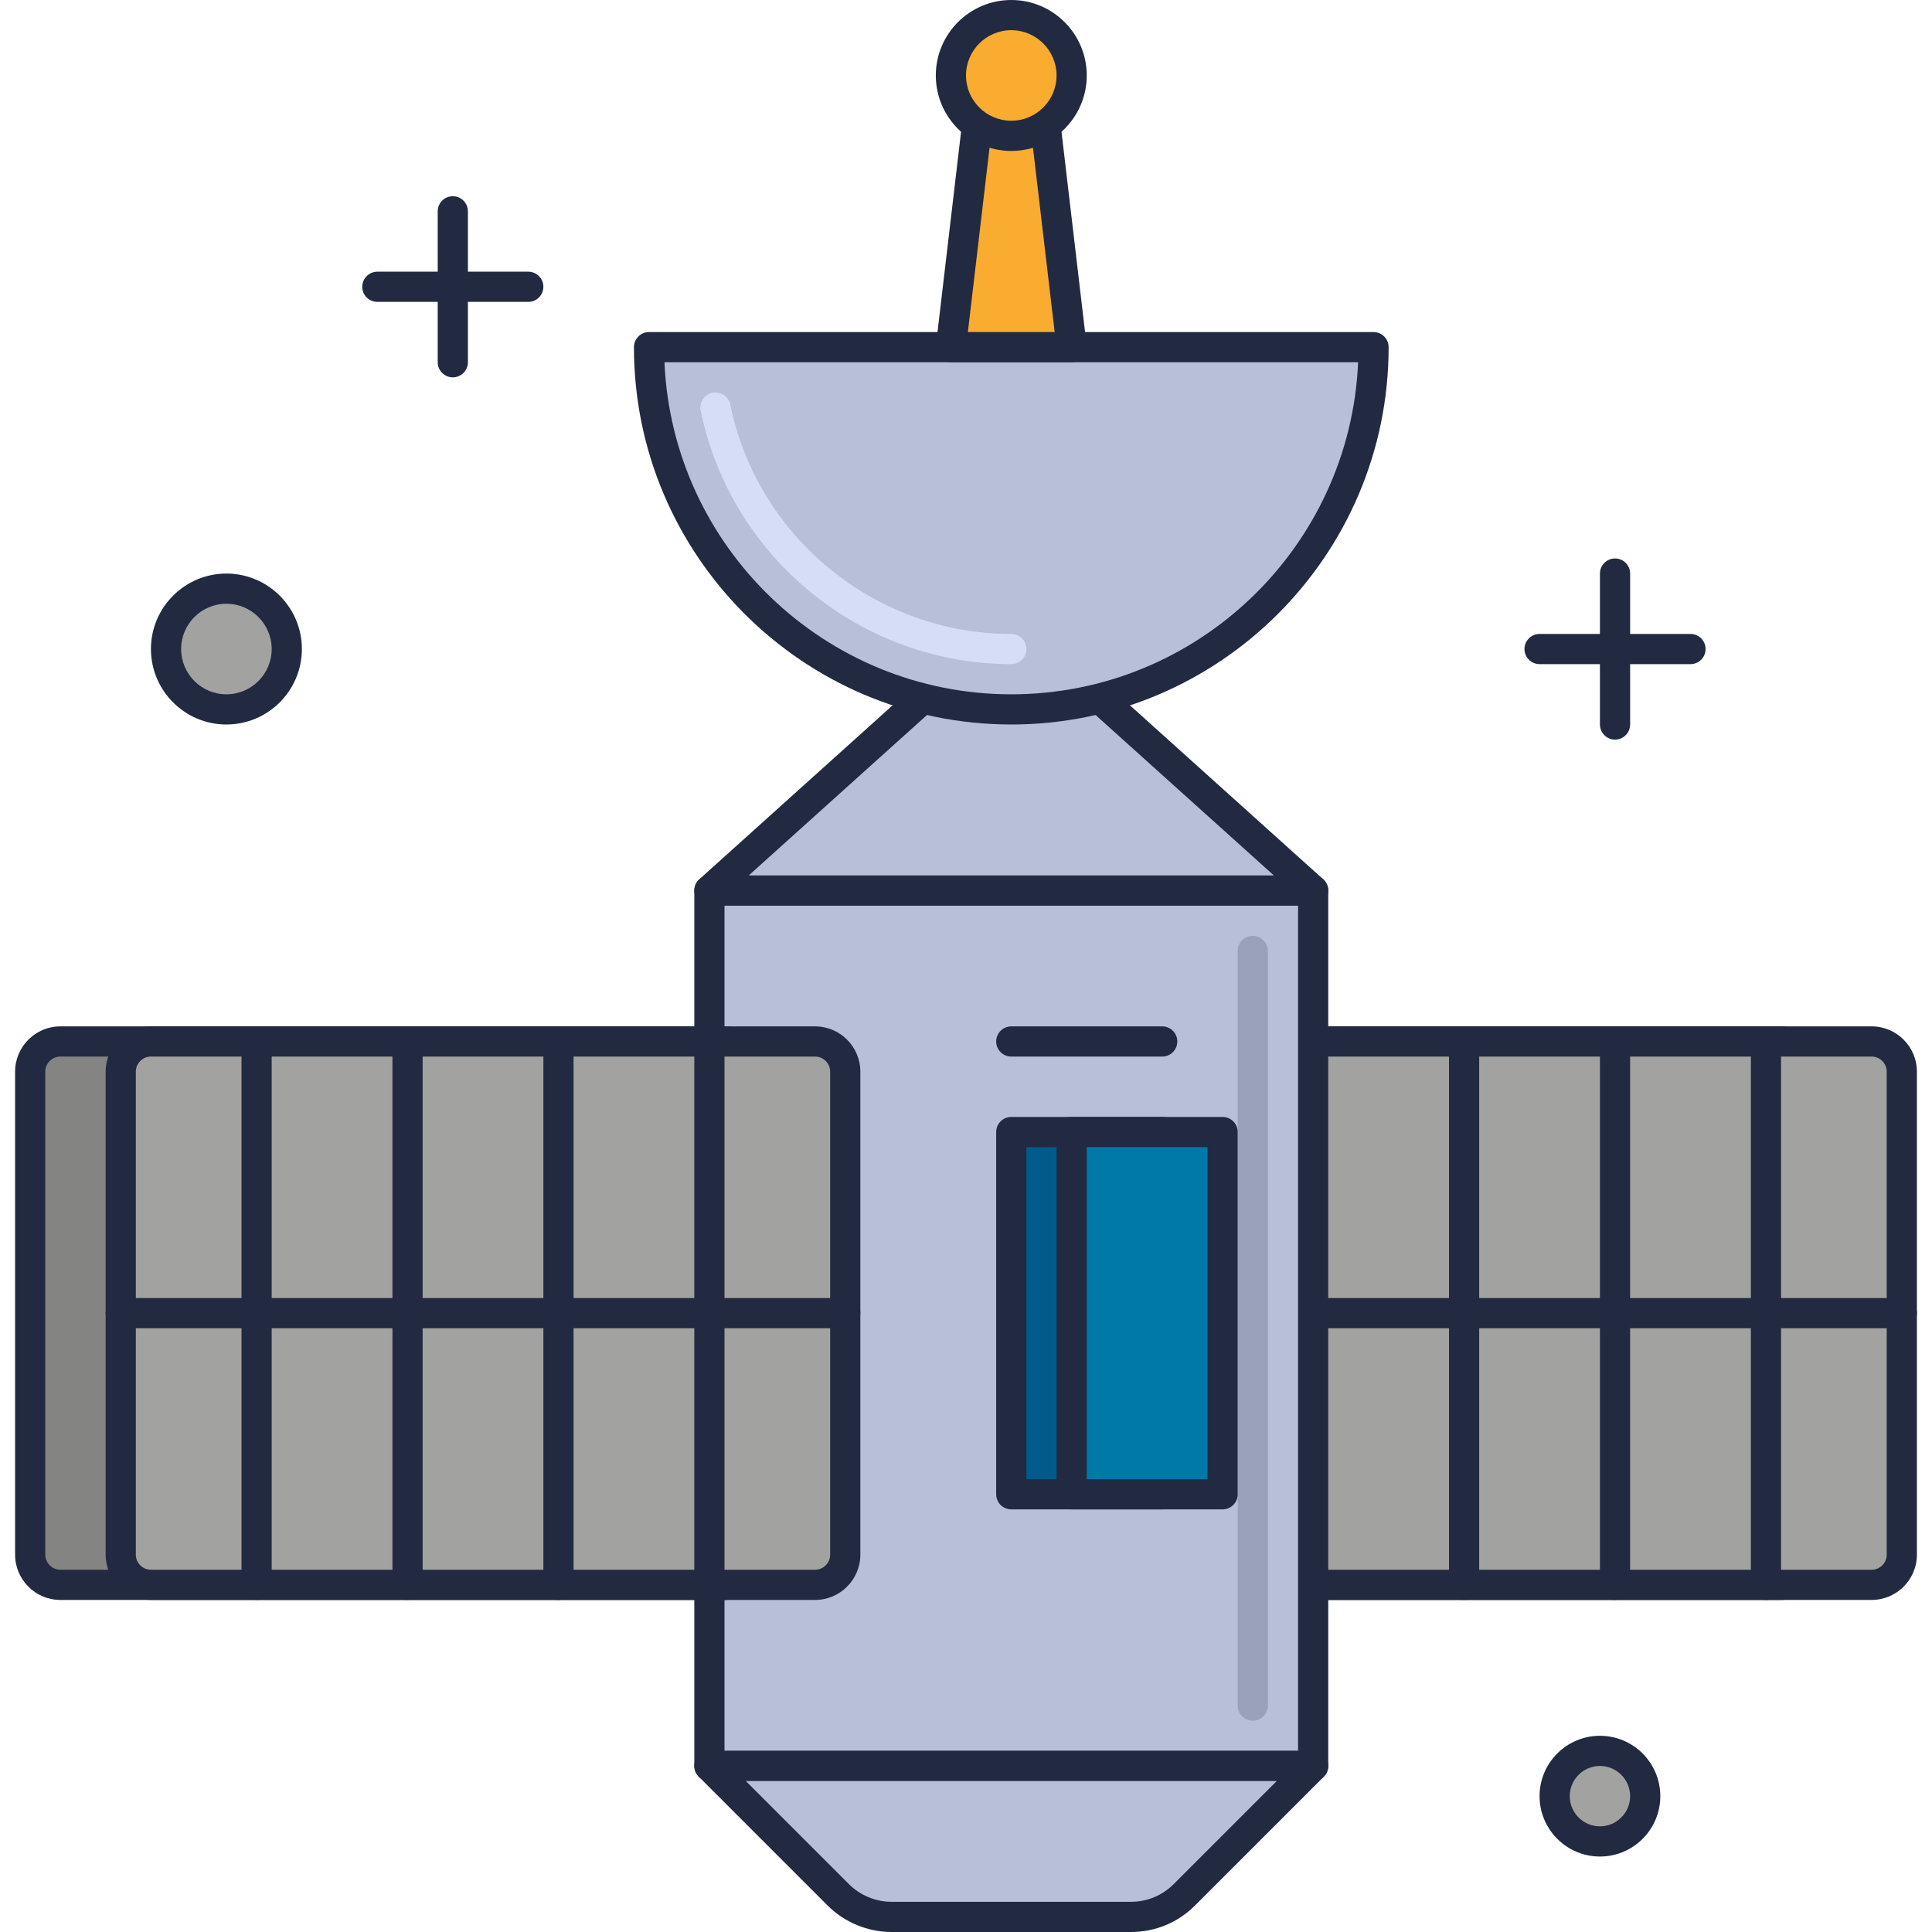 <?xml version="1.0" encoding="utf-8"?>
<!-- Generator: Adobe Illustrator 21.1.0, SVG Export Plug-In . SVG Version: 6.00 Build 0)  -->
<svg version="1.1" id="Layer_1" xmlns="http://www.w3.org/2000/svg" xmlns:xlink="http://www.w3.org/1999/xlink" x="0px" y="0px"
	 viewBox="0 0 64 64" style="enable-background:new 0 0 64 64;" xml:space="preserve">
<style type="text/css">
	.st0{fill:#DB8E11;}
	.st1{fill:#212A41;}
	.st2{fill:#F9AC2F;}
	.st3{fill:#FFCA4D;}
	.st4{fill:#B7C0D7;}
	.st5{fill:#99A2B9;}
	.st6{fill:#B51040;}
	.st7{fill:#D32E5E;}
	.st8{fill:#F14C7C;}
	.st9{fill:#0079A8;}
	.st10{fill:#1E97C6;}
	.st11{fill:#BED38E;}
	.st12{fill:#A0B570;}
	.st13{fill:#DCF1AC;}
	.st14{fill:#D5DEF5;}
	.st15{fill:#4E4B51;}
	.st16{fill:#6C696F;}
	.st17{fill:#848483;}
	.st18{fill:#A2A2A1;}
	.st19{fill:#7B849B;}
	.st20{fill:#8A878D;}
	.st21{fill:#C0C0BF;}
	.st22{fill:#005B8A;}
	.st23{fill:#970022;}
	.st24{fill:#1A237E;}
	.st25{fill:#BD7000;}
	.st26{fill:#003D6C;}
	.st27{fill:#666665;}
	.st28{fill:#195190;}
</style>
<g id="Orbital_Station">
	<g>
		<path class="st17" d="M59,52.5H37c-0.552,0-1-0.448-1-1v-16c0-0.552,0.448-1,1-1h22c0.552,0,1,0.448,1,1v16
			C60,52.052,59.552,52.5,59,52.5z"/>
		<path class="st1" d="M59,53H37c-0.827,0-1.5-0.673-1.5-1.5v-16c0-0.827,0.673-1.5,1.5-1.5h22c0.827,0,1.5,0.673,1.5,1.5v16
			C60.5,52.327,59.827,53,59,53z M37,35c-0.275,0-0.5,0.224-0.5,0.5v16c0,0.276,0.225,0.5,0.5,0.5h22c0.275,0,0.5-0.224,0.5-0.5v-16
			c0-0.276-0.225-0.5-0.5-0.5H37z"/>
	</g>
	<g>
		<path class="st18" d="M62,52.5H40c-0.552,0-1-0.448-1-1v-16c0-0.552,0.448-1,1-1h22c0.552,0,1,0.448,1,1v16
			C63,52.052,62.552,52.5,62,52.5z"/>
		<path class="st1" d="M62,53H40c-0.827,0-1.5-0.673-1.5-1.5v-16c0-0.827,0.673-1.5,1.5-1.5h22c0.827,0,1.5,0.673,1.5,1.5v16
			C63.5,52.327,62.827,53,62,53z M40,35c-0.275,0-0.5,0.224-0.5,0.5v16c0,0.276,0.225,0.5,0.5,0.5h22c0.275,0,0.5-0.224,0.5-0.5v-16
			c0-0.276-0.225-0.5-0.5-0.5H40z"/>
	</g>
	<g>
		<path class="st1" d="M48.5,53c-0.276,0-0.5-0.224-0.5-0.5v-18c0-0.276,0.224-0.5,0.5-0.5s0.5,0.224,0.5,0.5v18
			C49,52.776,48.776,53,48.5,53z"/>
	</g>
	<g>
		<path class="st1" d="M53.5,53c-0.276,0-0.5-0.224-0.5-0.5v-18c0-0.276,0.224-0.5,0.5-0.5s0.5,0.224,0.5,0.5v18
			C54,52.776,53.776,53,53.5,53z"/>
	</g>
	<g>
		<path class="st1" d="M58.5,53c-0.276,0-0.5-0.224-0.5-0.5v-18c0-0.276,0.224-0.5,0.5-0.5s0.5,0.224,0.5,0.5v18
			C59,52.776,58.776,53,58.5,53z"/>
	</g>
	<g>
		<path class="st1" d="M63,44H39c-0.276,0-0.5-0.224-0.5-0.5S38.724,43,39,43h24c0.276,0,0.5,0.224,0.5,0.5S63.276,44,63,44z"/>
	</g>
	<g>
		<rect x="23.5" y="29.5" class="st4" width="20" height="29"/>
		<path class="st1" d="M43.5,59h-20c-0.276,0-0.5-0.224-0.5-0.5v-29c0-0.276,0.224-0.5,0.5-0.5h20c0.276,0,0.5,0.224,0.5,0.5v29
			C44,58.776,43.776,59,43.5,59z M24,58h19V30H24V58z"/>
	</g>
	<g>
		<polygon class="st4" points="33.5,20.5 23.5,29.5 43.5,29.5 		"/>
		<path class="st1" d="M43.5,30h-20c-0.207,0-0.393-0.127-0.467-0.321s-0.021-0.412,0.132-0.551l10-9
			c0.191-0.171,0.479-0.171,0.67,0l10,9c0.153,0.139,0.206,0.357,0.132,0.551S43.707,30,43.5,30z M24.803,29h17.395L33.5,21.173
			L24.803,29z"/>
	</g>
	<g>
		<path class="st4" d="M29.536,63.5h7.929c0.663,0,1.299-0.263,1.768-0.732L43.5,58.5h-20l4.268,4.268
			C28.237,63.237,28.873,63.5,29.536,63.5z"/>
		<path class="st1" d="M37.465,64h-7.929c-0.791,0-1.564-0.32-2.122-0.879l-4.268-4.268c-0.143-0.143-0.186-0.358-0.108-0.545
			S23.298,58,23.5,58h20c0.202,0,0.385,0.122,0.462,0.309s0.034,0.402-0.108,0.545l-4.268,4.268C39.02,63.688,38.267,64,37.465,64z
			 M24.707,59l3.414,3.414C28.493,62.787,29.009,63,29.536,63h7.929c0.534,0,1.036-0.208,1.414-0.586L42.293,59H24.707z"/>
	</g>
	<g>
		<path class="st4" d="M33.5,23.5c6.627,0,12-5.373,12-12h-24C21.5,18.127,26.873,23.5,33.5,23.5z"/>
		<path class="st1" d="M33.5,24C26.607,24,21,18.393,21,11.5c0-0.276,0.224-0.5,0.5-0.5h24c0.276,0,0.5,0.224,0.5,0.5
			C46,18.393,40.393,24,33.5,24z M22.011,12c0.263,6.11,5.315,11,11.489,11s11.227-4.89,11.489-11H22.011z"/>
	</g>
	<g>
		<path class="st14" d="M33.5,22c-4.97,0-9.297-3.533-10.289-8.4c-0.055-0.271,0.12-0.534,0.391-0.589
			c0.266-0.053,0.534,0.119,0.59,0.39c0.896,4.403,4.812,7.6,9.309,7.6c0.276,0,0.5,0.224,0.5,0.5S33.776,22,33.5,22z"/>
	</g>
	<g>
		<polygon class="st2" points="34.5,3 32.5,3 31.5,11.5 35.5,11.5 		"/>
		<path class="st1" d="M35.5,12h-4c-0.143,0-0.278-0.061-0.374-0.168c-0.095-0.106-0.14-0.249-0.122-0.391l1-8.5
			C32.033,2.69,32.246,2.5,32.5,2.5h2c0.254,0,0.467,0.19,0.496,0.441l1,8.5c0.018,0.142-0.027,0.284-0.122,0.391
			C35.778,11.939,35.643,12,35.5,12z M32.062,11h2.875l-0.882-7.5h-1.111L32.062,11z"/>
	</g>
	<g>
		<path class="st17" d="M24,52.5H2c-0.552,0-1-0.448-1-1v-16c0-0.552,0.448-1,1-1h22c0.552,0,1,0.448,1,1v16
			C25,52.052,24.552,52.5,24,52.5z"/>
		<path class="st1" d="M24,53H2c-0.827,0-1.5-0.673-1.5-1.5v-16C0.5,34.673,1.173,34,2,34h22c0.827,0,1.5,0.673,1.5,1.5v16
			C25.5,52.327,24.827,53,24,53z M2,35c-0.275,0-0.5,0.224-0.5,0.5v16C1.5,51.776,1.725,52,2,52h22c0.275,0,0.5-0.224,0.5-0.5v-16
			c0-0.276-0.225-0.5-0.5-0.5H2z"/>
	</g>
	<g>
		<path class="st18" d="M27,52.5H5c-0.552,0-1-0.448-1-1v-16c0-0.552,0.448-1,1-1h22c0.552,0,1,0.448,1,1v16
			C28,52.052,27.552,52.5,27,52.5z"/>
		<path class="st1" d="M27,53H5c-0.827,0-1.5-0.673-1.5-1.5v-16C3.5,34.673,4.173,34,5,34h22c0.827,0,1.5,0.673,1.5,1.5v16
			C28.5,52.327,27.827,53,27,53z M5,35c-0.275,0-0.5,0.224-0.5,0.5v16C4.5,51.776,4.725,52,5,52h22c0.275,0,0.5-0.224,0.5-0.5v-16
			c0-0.276-0.225-0.5-0.5-0.5H5z"/>
	</g>
	<g>
		<path class="st1" d="M8.5,53C8.224,53,8,52.776,8,52.5v-18C8,34.224,8.224,34,8.5,34S9,34.224,9,34.5v18C9,52.776,8.776,53,8.5,53
			z"/>
	</g>
	<g>
		<path class="st1" d="M13.5,53c-0.276,0-0.5-0.224-0.5-0.5v-18c0-0.276,0.224-0.5,0.5-0.5s0.5,0.224,0.5,0.5v18
			C14,52.776,13.776,53,13.5,53z"/>
	</g>
	<g>
		<path class="st1" d="M18.5,53c-0.276,0-0.5-0.224-0.5-0.5v-18c0-0.276,0.224-0.5,0.5-0.5s0.5,0.224,0.5,0.5v18
			C19,52.776,18.776,53,18.5,53z"/>
	</g>
	<g>
		<path class="st1" d="M23.5,53c-0.276,0-0.5-0.224-0.5-0.5v-18c0-0.276,0.224-0.5,0.5-0.5s0.5,0.224,0.5,0.5v18
			C24,52.776,23.776,53,23.5,53z"/>
	</g>
	<g>
		<path class="st1" d="M28,44H4c-0.276,0-0.5-0.224-0.5-0.5S3.724,43,4,43h24c0.276,0,0.5,0.224,0.5,0.5S28.276,44,28,44z"/>
	</g>
	<g>
		<circle class="st2" cx="33.5" cy="2.5" r="2"/>
		<path class="st1" d="M33.5,5C32.121,5,31,3.878,31,2.5S32.121,0,33.5,0S36,1.122,36,2.5S34.879,5,33.5,5z M33.5,1
			C32.673,1,32,1.673,32,2.5S32.673,4,33.5,4S35,3.327,35,2.5S34.327,1,33.5,1z"/>
	</g>
	<g>
		<rect x="33.5" y="37.5" class="st22" width="5" height="12"/>
		<path class="st1" d="M38.5,50h-5c-0.276,0-0.5-0.224-0.5-0.5v-12c0-0.276,0.224-0.5,0.5-0.5h5c0.276,0,0.5,0.224,0.5,0.5v12
			C39,49.776,38.776,50,38.5,50z M34,49h4V38h-4V49z"/>
	</g>
	<g>
		<path class="st1" d="M38.5,35h-5c-0.276,0-0.5-0.224-0.5-0.5s0.224-0.5,0.5-0.5h5c0.276,0,0.5,0.224,0.5,0.5S38.776,35,38.5,35z"
			/>
	</g>
	<g>
		<path class="st5" d="M41.5,57c-0.276,0-0.5-0.224-0.5-0.5v-25c0-0.276,0.224-0.5,0.5-0.5s0.5,0.224,0.5,0.5v25
			C42,56.776,41.776,57,41.5,57z"/>
	</g>
	<g>
		<circle class="st18" cx="53" cy="59.5" r="1.5"/>
		<path class="st1" d="M53,61.5c-1.103,0-2-0.897-2-2s0.897-2,2-2s2,0.897,2,2S54.103,61.5,53,61.5z M53,58.5c-0.552,0-1,0.449-1,1
			s0.448,1,1,1s1-0.449,1-1S53.552,58.5,53,58.5z"/>
	</g>
	<g>
		<path class="st1" d="M53.5,24.5c-0.276,0-0.5-0.224-0.5-0.5v-5c0-0.276,0.224-0.5,0.5-0.5S54,18.724,54,19v5
			C54,24.276,53.776,24.5,53.5,24.5z"/>
	</g>
	<g>
		<path class="st1" d="M56,22h-5c-0.276,0-0.5-0.224-0.5-0.5S50.724,21,51,21h5c0.276,0,0.5,0.224,0.5,0.5S56.276,22,56,22z"/>
	</g>
	<g>
		<circle class="st18" cx="7.5" cy="21.5" r="2"/>
		<path class="st1" d="M7.5,24C6.121,24,5,22.878,5,21.5S6.121,19,7.5,19s2.5,1.122,2.5,2.5S8.879,24,7.5,24z M7.5,20
			C6.673,20,6,20.673,6,21.5S6.673,23,7.5,23S9,22.327,9,21.5S8.327,20,7.5,20z"/>
	</g>
	<g>
		<path class="st1" d="M15,12.5c-0.276,0-0.5-0.224-0.5-0.5V7c0-0.276,0.224-0.5,0.5-0.5s0.5,0.224,0.5,0.5v5
			C15.5,12.276,15.276,12.5,15,12.5z"/>
	</g>
	<g>
		<path class="st1" d="M17.5,10h-5C12.224,10,12,9.776,12,9.5S12.224,9,12.5,9h5C17.776,9,18,9.224,18,9.5S17.776,10,17.5,10z"/>
	</g>
	<g>
		<rect x="35.5" y="37.5" class="st9" width="5" height="12"/>
		<path class="st1" d="M40.5,50h-5c-0.276,0-0.5-0.224-0.5-0.5v-12c0-0.276,0.224-0.5,0.5-0.5h5c0.276,0,0.5,0.224,0.5,0.5v12
			C41,49.776,40.776,50,40.5,50z M36,49h4V38h-4V49z"/>
	</g>
</g>
</svg>
